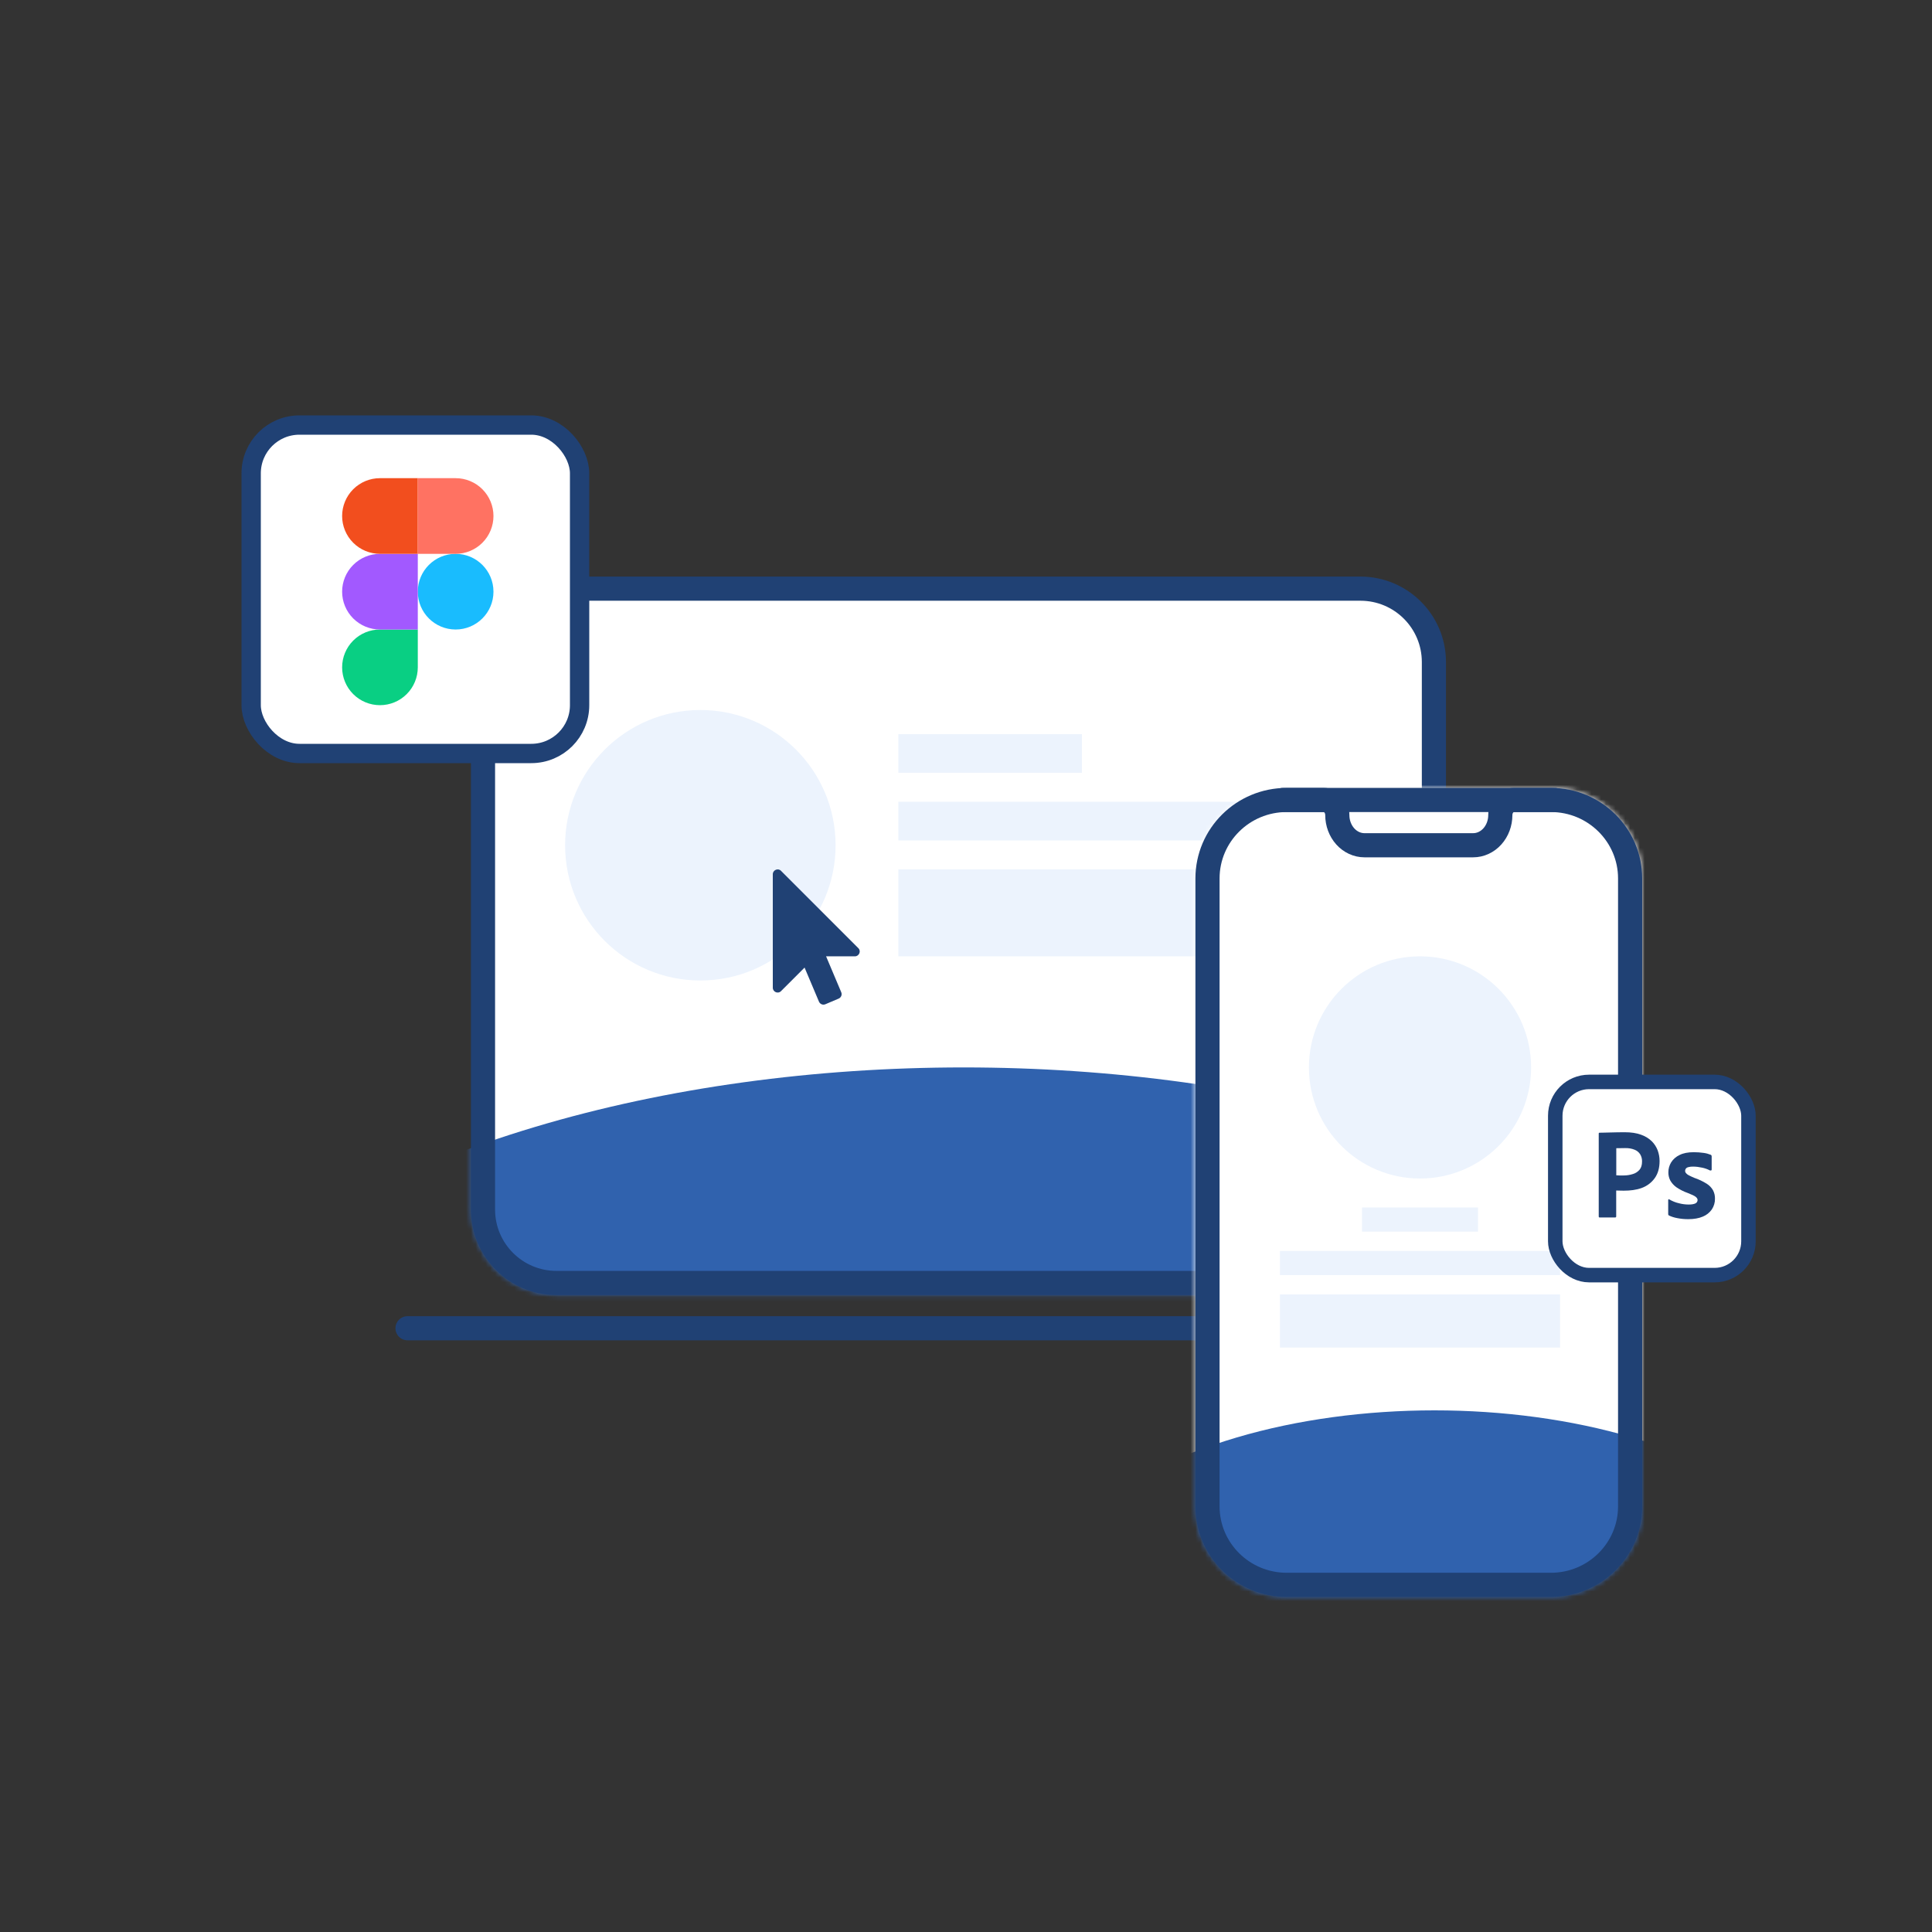 <svg width="400" height="400" viewBox="0 0 400 400" fill="none" xmlns="http://www.w3.org/2000/svg">
<rect x="0" y="0" width="400" height="400" fill="#333333" stroke="none"/>
<g clip-path="url(#clip0)">
<mask id="mask0" mask-type="alpha" maskUnits="userSpaceOnUse" x="97" y="119" width="203" height="150">
<path d="M281.665 121.875H115.211C106.81 121.875 100 128.679 100 137.073V250.427C100 258.821 106.81 265.625 115.211 265.625H281.665C290.065 265.625 296.875 258.821 296.875 250.427V137.073C296.875 128.679 290.065 121.875 281.665 121.875Z" fill="#C4C4C4" stroke="#204174" stroke-width="5" stroke-linejoin="round"/>
</mask>
<g mask="url(#mask0)">
<path d="M281.665 121.875H115.211C106.81 121.875 100 128.679 100 137.073V250.427C100 258.821 106.81 265.625 115.211 265.625H281.665C290.065 265.625 296.875 258.821 296.875 250.427V137.073C296.875 128.679 290.065 121.875 281.665 121.875Z" fill="white"/>
<ellipse cx="199.5" cy="313" rx="177.5" ry="92" fill="#3062AE"/>
</g>
<rect x="186" y="152" width="38" height="8" fill="#ECF3FD"/>
<rect x="186" y="166" width="90" height="8" fill="#ECF3FD"/>
<rect x="186" y="180" width="70" height="18" fill="#ECF3FD"/>
<path d="M281.665 121.875H115.211C106.81 121.875 100 128.679 100 137.073V250.427C100 258.821 106.81 265.625 115.211 265.625H281.665C290.065 265.625 296.875 258.821 296.875 250.427V137.073C296.875 128.679 290.065 121.875 281.665 121.875Z" stroke="#204174" stroke-width="5" stroke-linejoin="round"/>
<path d="M84.375 275H312.5H84.375Z" fill="#204174"/>
<path d="M84.375 275H312.5" stroke="#204174" stroke-width="5" stroke-miterlimit="10" stroke-linecap="round"/>
<mask id="mask1" mask-type="alpha" maskUnits="userSpaceOnUse" x="247" y="163" width="93" height="168">
<path d="M321.094 165.625H266.406C257.345 165.625 250 172.9 250 181.875V311.875C250 320.849 257.345 328.125 266.406 328.125H321.094C330.155 328.125 337.5 320.849 337.5 311.875V181.875C337.5 172.9 330.155 165.625 321.094 165.625Z" fill="white" stroke="#204174" stroke-width="5" stroke-linecap="round" stroke-linejoin="round"/>
</mask>
<g mask="url(#mask1)">
<rect x="234" y="156" width="130" height="156" fill="white"/>
<ellipse cx="297" cy="334" rx="82" ry="42" fill="#3062AE"/>
</g>
<path d="M321.094 165.625H266.406C257.345 165.625 250 172.9 250 181.875V311.875C250 320.849 257.345 328.125 266.406 328.125H321.094C330.155 328.125 337.5 320.849 337.5 311.875V181.875C337.5 172.9 330.155 165.625 321.094 165.625Z" stroke="#204174" stroke-width="5" stroke-linecap="round" stroke-linejoin="round"/>
<path d="M265.625 165.625H274.063C274.808 165.625 275.524 165.954 276.051 166.54C276.579 167.126 276.875 167.921 276.875 168.75C276.875 170.407 277.468 171.997 278.523 173.169C279.577 174.341 281.008 175 282.5 175H305C306.492 175 307.923 174.341 308.977 173.169C310.032 171.997 310.625 170.407 310.625 168.75C310.625 167.921 310.921 167.126 311.449 166.54C311.976 165.954 312.692 165.625 313.438 165.625H321.875" stroke="#204174" stroke-width="5" stroke-linecap="round" stroke-linejoin="round"/>
<circle cx="294" cy="221" r="23" fill="#ECF3FD"/>
<rect x="282" y="250" width="24" height="5" fill="#ECF3FD"/>
<rect x="265" y="259" width="58" height="5" fill="#ECF3FD"/>
<rect x="265" y="268" width="58" height="11" fill="#ECF3FD"/>
<circle cx="145" cy="175" r="28" fill="#ECF3FD"/>
</g>
<rect x="325.333" y="229" width="33.333" height="28.333" fill="#204174"/>
<path d="M338.417 238.033C337.8 237.783 337.133 237.683 336.45 237.7C336.017 237.7 335.633 237.7 335.317 237.717C334.983 237.7 334.75 237.717 334.633 237.733V243.333C334.867 243.35 335.083 243.367 335.283 243.367H336.167C336.817 243.367 337.467 243.267 338.083 243.067C338.617 242.917 339.083 242.6 339.45 242.183C339.8 241.767 339.967 241.2 339.967 240.467C339.983 239.95 339.85 239.433 339.583 238.983C339.305 238.551 338.897 238.218 338.417 238.033ZM354.917 224.5H329.083C325.167 224.5 322 227.667 322 231.583V256.415C322 260.332 325.167 263.498 329.083 263.498H354.917C358.833 263.498 362 260.332 362 256.415V231.583C362 227.667 358.833 224.5 354.917 224.5ZM342.598 243.917C341.933 244.85 341 245.55 339.917 245.95C338.783 246.367 337.533 246.517 336.167 246.517C335.767 246.517 335.5 246.517 335.333 246.5C335.167 246.483 334.933 246.483 334.617 246.483V251.832C334.633 251.948 334.55 252.05 334.433 252.067H331.2C331.067 252.067 331 251.998 331 251.848V234.7C331 234.583 331.05 234.517 331.167 234.517C331.45 234.517 331.717 234.517 332.1 234.5C332.5 234.483 332.917 234.483 333.367 234.467C333.817 234.45 334.3 234.45 334.817 234.433C335.333 234.417 335.833 234.417 336.333 234.417C337.7 234.417 338.833 234.583 339.767 234.933C340.6 235.217 341.367 235.683 342 236.3C342.533 236.833 342.95 237.483 343.217 238.2C343.465 238.9 343.598 239.617 343.598 240.367C343.6 241.8 343.267 242.983 342.598 243.917ZM354.417 250.4C353.95 251.067 353.298 251.582 352.55 251.885C351.733 252.233 350.733 252.415 349.532 252.415C348.767 252.415 348.015 252.35 347.267 252.2C346.683 252.098 346.1 251.917 345.567 251.667C345.45 251.602 345.365 251.485 345.382 251.352V248.452C345.382 248.403 345.4 248.335 345.45 248.302C345.498 248.268 345.55 248.285 345.6 248.318C346.25 248.702 346.933 248.97 347.667 249.135C348.298 249.302 348.965 249.385 349.633 249.385C350.267 249.385 350.717 249.3 351.017 249.15C351.283 249.033 351.467 248.75 351.467 248.45C351.467 248.215 351.333 248 351.067 247.783C350.8 247.568 350.252 247.318 349.435 246.998C348.585 246.698 347.803 246.298 347.068 245.8C346.547 245.426 346.114 244.943 345.8 244.383C345.535 243.856 345.404 243.272 345.418 242.682C345.418 241.965 345.618 241.282 345.987 240.665C346.403 239.998 347.018 239.465 347.735 239.132C348.517 238.733 349.5 238.55 350.683 238.55C351.367 238.55 352.067 238.6 352.75 238.7C353.25 238.767 353.733 238.9 354.183 239.083C354.248 239.1 354.317 239.167 354.35 239.233C354.367 239.3 354.383 239.367 354.383 239.433V242.15C354.383 242.217 354.35 242.283 354.3 242.317C354.15 242.35 354.067 242.35 354 242.317C353.5 242.05 352.967 241.867 352.4 241.75C351.783 241.617 351.167 241.533 350.533 241.533C350.2 241.517 349.85 241.567 349.532 241.65C349.317 241.7 349.132 241.817 349.015 241.983C348.932 242.117 348.882 242.283 348.882 242.433C348.882 242.583 348.948 242.733 349.05 242.867C349.2 243.05 349.398 243.2 349.617 243.317C349.998 243.517 350.4 243.7 350.798 243.867C351.7 244.167 352.567 244.583 353.367 245.083C353.917 245.432 354.367 245.9 354.682 246.467C354.948 246.997 355.082 247.583 355.065 248.182C355.083 248.967 354.85 249.748 354.417 250.4Z" fill="white"/>
<rect x="322" y="224" width="40" height="40" rx="7" stroke="#204174" stroke-width="3"/>
<g clip-path="url(#clip1)">
<path d="M176.998 197.999H171.031L174.171 205.436C174.39 205.952 174.14 206.53 173.64 206.749L170.875 207.921C170.359 208.139 169.781 207.889 169.562 207.389L166.578 200.327L161.703 205.202C161.054 205.852 160 205.351 160 204.499V181.001C160 180.104 161.121 179.667 161.703 180.298L177.701 196.296C178.347 196.908 177.87 197.999 176.998 197.999Z" fill="#204174"/>
</g>
<rect x="52" y="88" width="68" height="68" rx="10" fill="white" stroke="#204174" stroke-width="4"/>
<path d="M94.333 130.333C98.66 130.333 102.167 126.826 102.167 122.5C102.167 118.174 98.66 114.667 94.333 114.667C90.007 114.667 86.5 118.174 86.5 122.5C86.5 126.826 90.007 130.333 94.333 130.333Z" fill="#19BCFE"/>
<path fill-rule="evenodd" clip-rule="evenodd" d="M78.667 146C80.744 146 82.737 145.175 84.206 143.706C85.675 142.237 86.5 140.244 86.5 138.167V130.333H78.667C76.589 130.333 74.597 131.159 73.128 132.628C71.659 134.097 70.833 136.089 70.833 138.167C70.833 140.244 71.659 142.237 73.128 143.706C74.597 145.175 76.589 146 78.667 146Z" fill="#09CF83"/>
<path fill-rule="evenodd" clip-rule="evenodd" d="M78.667 130.333H86.5V114.667H78.667C76.589 114.667 74.597 115.492 73.128 116.961C71.659 118.43 70.833 120.422 70.833 122.5C70.833 124.577 71.659 126.57 73.128 128.039C74.597 129.508 76.589 130.333 78.667 130.333Z" fill="#A259FF"/>
<path fill-rule="evenodd" clip-rule="evenodd" d="M78.667 114.667H86.5V99H78.667C76.589 99 74.597 99.825 73.128 101.294C71.659 102.763 70.833 104.756 70.833 106.833C70.833 108.911 71.659 110.903 73.128 112.372C74.597 113.841 76.589 114.667 78.667 114.667Z" fill="#F24E1E"/>
<path fill-rule="evenodd" clip-rule="evenodd" d="M94.333 114.667H86.5V99H94.333C96.411 99 98.403 99.825 99.872 101.294C101.341 102.763 102.167 104.756 102.167 106.833C102.167 108.911 101.341 110.903 99.872 112.372C98.403 113.841 96.411 114.667 94.333 114.667Z" fill="#FF7262"/>
<defs>
<clipPath id="clip0">
<rect width="300" height="300" fill="white" transform="translate(50 50)"/>
</clipPath>
<clipPath id="clip1">
<rect width="18" height="28" fill="white" transform="translate(160 180)"/>
</clipPath>
</defs>
</svg>
